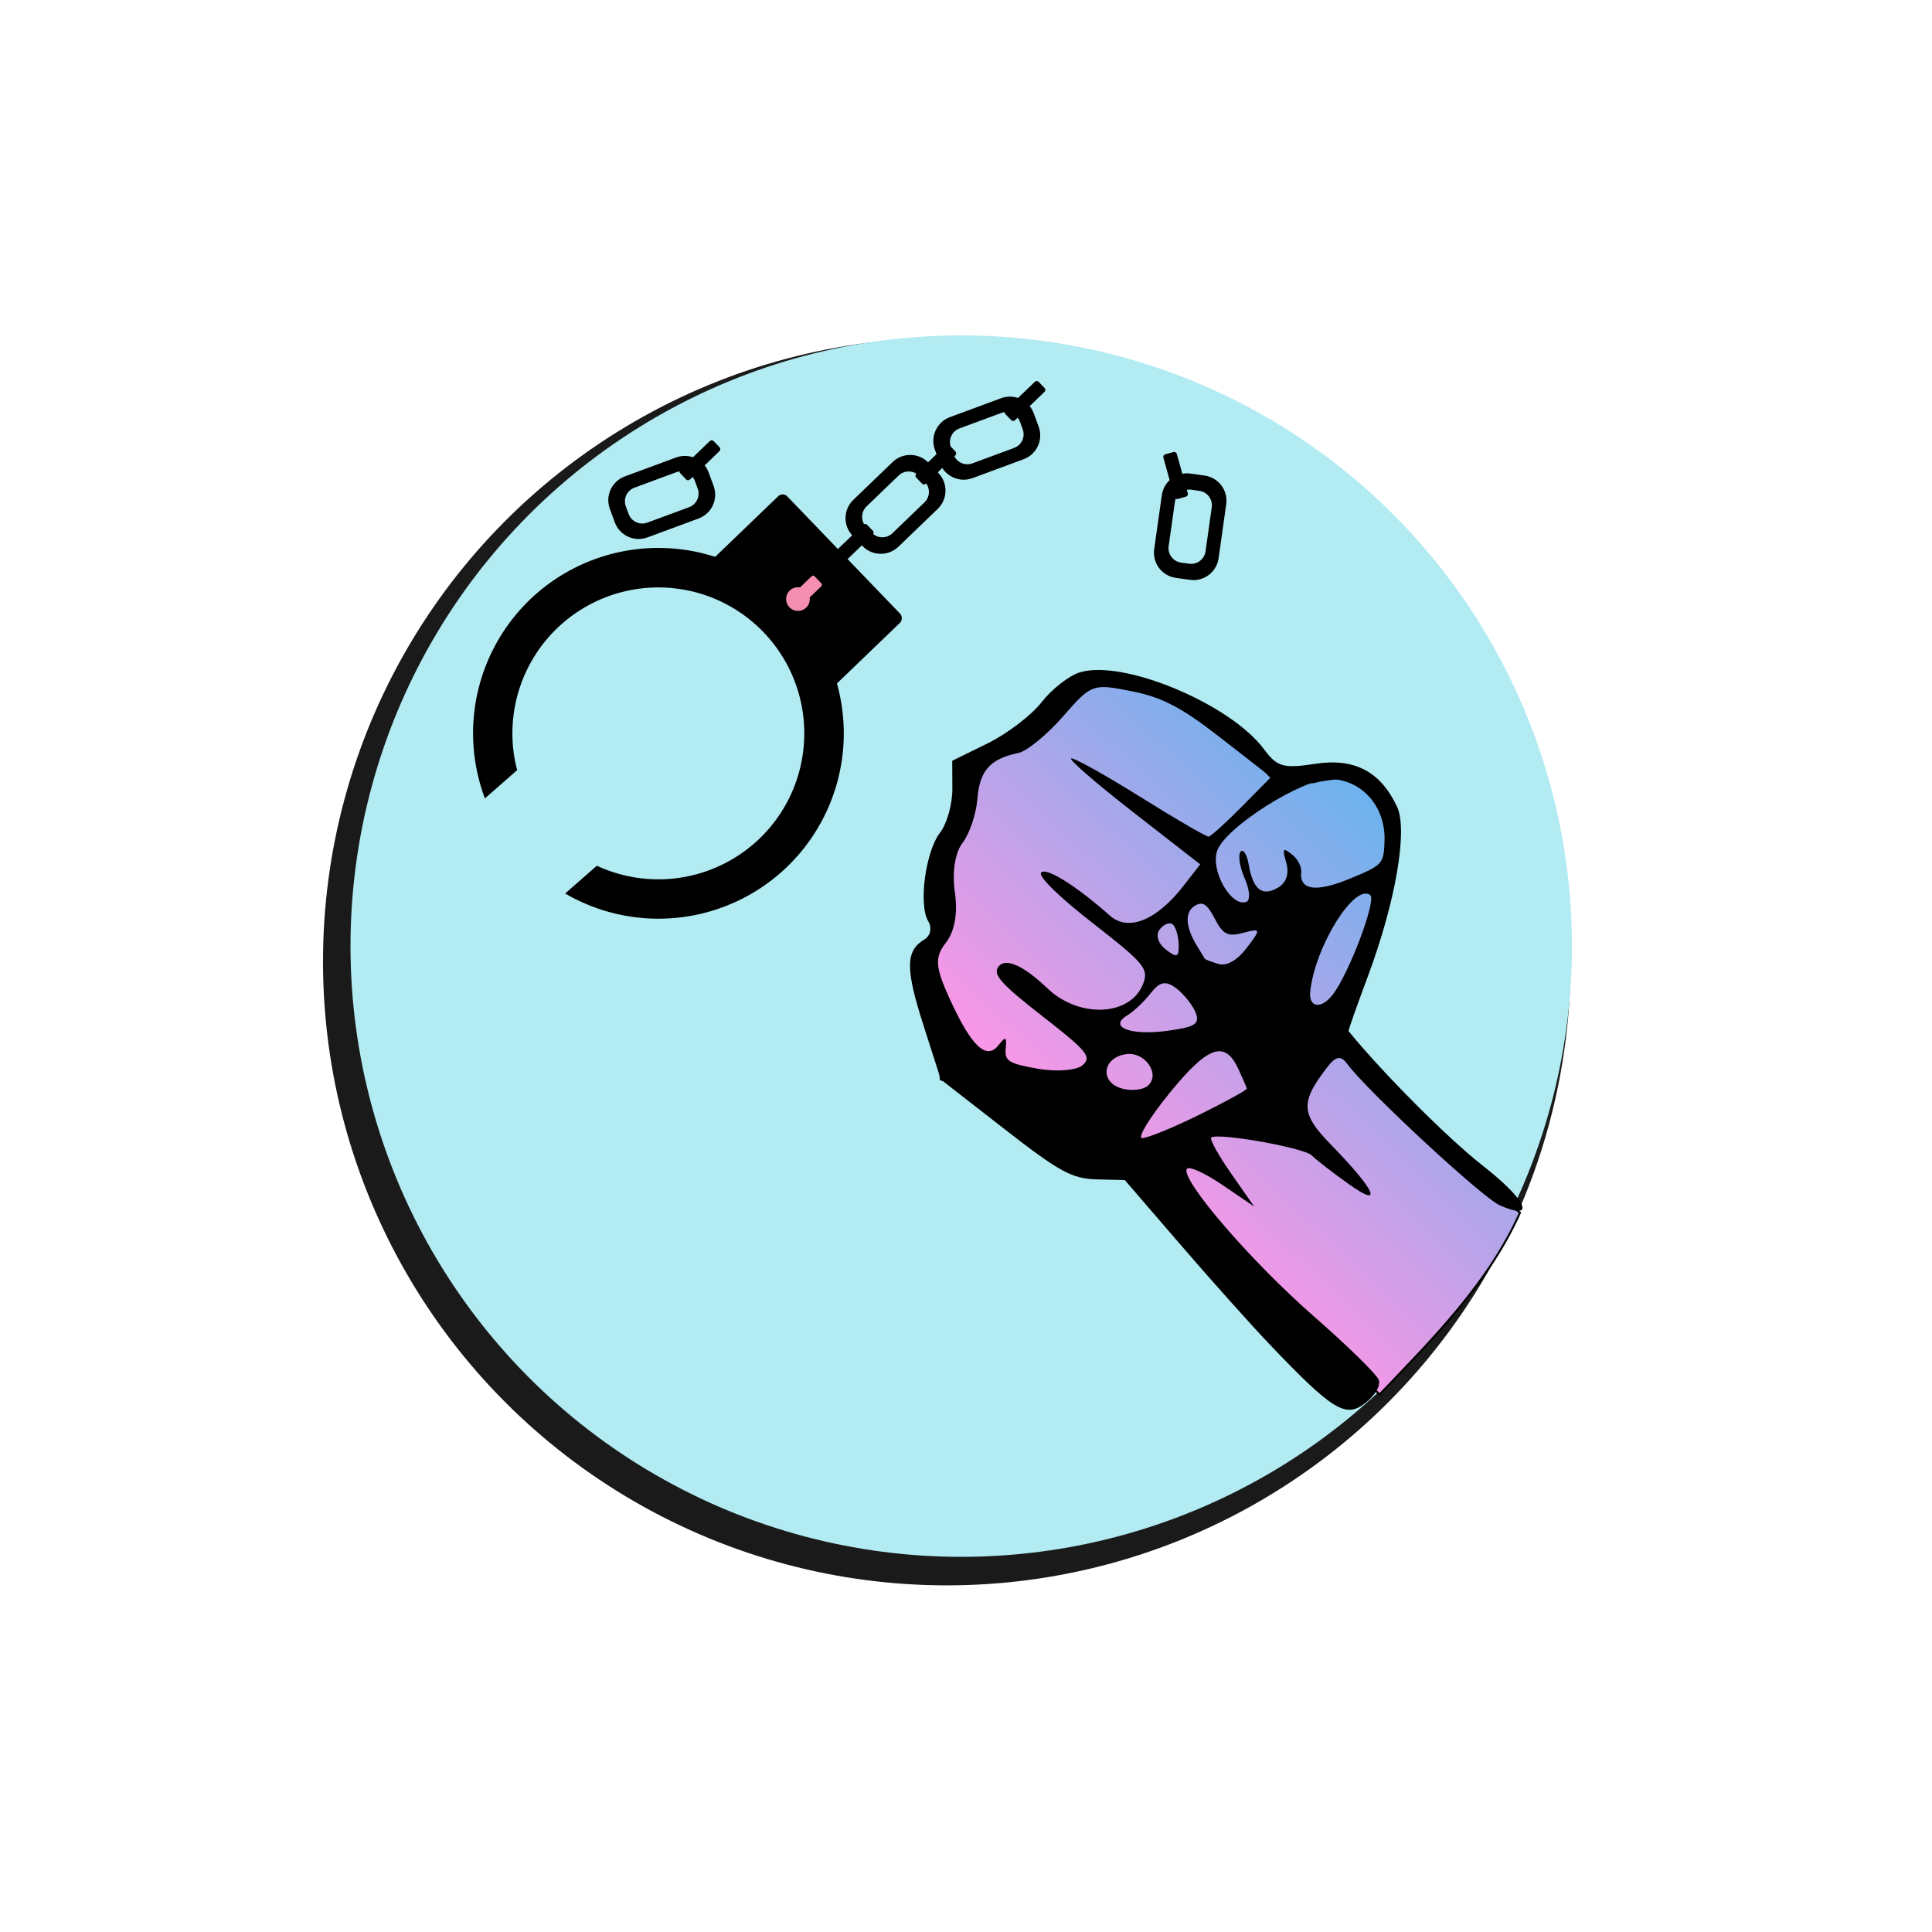 <?xml version="1.0" encoding="UTF-8" standalone="no"?>
<!-- Created with Inkscape (http://www.inkscape.org/) -->

<svg
   xmlns:dc="http://purl.org/dc/elements/1.1/"
   xmlns:cc="http://creativecommons.org/ns#"
   xmlns:rdf="http://www.w3.org/1999/02/22-rdf-syntax-ns#"
   xmlns:svg="http://www.w3.org/2000/svg"
   xmlns="http://www.w3.org/2000/svg"
   xmlns:xlink="http://www.w3.org/1999/xlink"
   xmlns:sodipodi="http://sodipodi.sourceforge.net/DTD/sodipodi-0.dtd"
   xmlns:inkscape="http://www.inkscape.org/namespaces/inkscape"
   width="500mm"
   height="500mm"
   viewBox="0 0 500 500"
   version="1.1"
   id="svg5845"
   inkscape:version="0.92.1 r15371"
   sodipodi:docname="rules.svg">
  <defs
     id="defs5839">
    <filter
       inkscape:collect="always"
       style="color-interpolation-filters:sRGB"
       id="filter4998-4"
       x="-0.049"
       width="1.098"
       y="-0.049"
       height="1.098">
      <feGaussianBlur
         inkscape:collect="always"
         stdDeviation="0.027"
         id="feGaussianBlur5000-4" />
    </filter>
    <linearGradient
       inkscape:collect="always"
       xlink:href="#linearGradient5442"
       id="linearGradient5444"
       x1="-235.905"
       y1="-405.206"
       x2="-190.1"
       y2="-452.636"
       gradientUnits="userSpaceOnUse"
       gradientTransform="matrix(1.936,0,0,1.936,747.793,886.846)" />
    <linearGradient
       inkscape:collect="always"
       id="linearGradient5442">
      <stop
         style="stop-color:#f897e6;stop-opacity:1;"
         offset="0"
         id="stop5438" />
      <stop
         style="stop-color:#5db6ee;stop-opacity:1"
         offset="1"
         id="stop5440" />
    </linearGradient>
  </defs>
  <sodipodi:namedview
     id="base"
     pagecolor="#ffffff"
     bordercolor="#666666"
     borderopacity="1.0"
     inkscape:pageopacity="0.0"
     inkscape:pageshadow="2"
     inkscape:zoom="0.12374369"
     inkscape:cx="340.65857"
     inkscape:cy="819.76635"
     inkscape:document-units="mm"
     inkscape:current-layer="layer1"
     showgrid="false"
     inkscape:window-width="1366"
     inkscape:window-height="705"
     inkscape:window-x="-8"
     inkscape:window-y="-8"
     inkscape:window-maximized="1"
     showguides="true"
     inkscape:guide-bbox="true"
     inkscape:snap-global="false">
    <sodipodi:guide
       position="251.233,440.46"
       orientation="0,1"
       id="guide4491"
       inkscape:locked="false" />
    <sodipodi:guide
       position="387.048,63.5"
       orientation="0,1"
       id="guide4493"
       inkscape:locked="false" />
    <sodipodi:guide
       position="52.385,250.164"
       orientation="1,0"
       id="guide4495"
       inkscape:locked="false" />
    <sodipodi:guide
       position="441.476,162.53"
       orientation="1,0"
       id="guide4497"
       inkscape:locked="false" />
  </sodipodi:namedview>
  <g
     inkscape:label="Capa 1"
     inkscape:groupmode="layer"
     id="layer1"
     transform="translate(0,203)">
    <g
       id="g5015-0"
       transform="matrix(27.335,0,0,27.335,-399.417,-2063.318)">
      <circle
         r="5.906"
         cy="77.16"
         cx="23.576"
         id="path4502-7"
         style="fill:#1a1a1a;stroke:none;stroke-width:0.228;stroke-miterlimit:4;stroke-dasharray:none" />
      <circle
         style="fill:#b3b3b3;stroke:none;stroke-width:0.175;stroke-miterlimit:4;stroke-dasharray:none"
         id="circle4504-2"
         cx="23.576"
         cy="77.16"
         r="4.536" />
      <path
         sodipodi:nodetypes="ccccc"
         inkscape:connector-curvature="0"
         id="path4519-2-2"
         d="m 20.291,75.995 c 0.515,-0.264 1.033,-0.523 1.514,-0.874 0.261,-0.141 -0.196,-1.222 -0.496,-0.859 -0.485,0.434 -0.857,0.948 -1.164,1.506 -0.058,0.07 -0.087,0.305 0.147,0.227 z"
         style="fill:#1a1a1a;stroke:none;stroke-width:0.053px;stroke-linecap:butt;stroke-linejoin:miter;stroke-opacity:1" />
      <path
         sodipodi:nodetypes="ccccc"
         inkscape:connector-curvature="0"
         id="path4519-1-3-3"
         d="m 23.945,73.44 c 0.564,0.13 1.13,0.254 1.682,0.476 0.288,0.073 0.11,1.232 -0.27,0.954 -0.577,-0.302 -1.063,-0.709 -1.498,-1.174 -0.074,-0.053 -0.159,-0.274 0.087,-0.256 z"
         style="fill:#1a1a1a;stroke:none;stroke-width:0.053px;stroke-linecap:butt;stroke-linejoin:miter;stroke-opacity:1" />
      <path
         style="fill:#1a1a1a;stroke:none;stroke-width:0.053px;stroke-linecap:butt;stroke-linejoin:miter;stroke-opacity:1"
         d="m 27.255,76.245 c 0.034,0.578 0.073,1.155 0.015,1.748 0.011,0.297 -1.152,0.451 -0.992,0.009 0.128,-0.638 0.382,-1.219 0.707,-1.768 0.031,-0.086 0.219,-0.229 0.27,0.011 z"
         id="path4536-5-3"
         inkscape:connector-curvature="0"
         sodipodi:nodetypes="ccccc" />
      <path
         sodipodi:nodetypes="ccccc"
         inkscape:connector-curvature="0"
         id="path4538-2-1"
         d="m 25.611,80.519 c -0.547,0.19 -1.092,0.386 -1.677,0.491 -0.283,0.091 -0.748,-0.985 -0.279,-0.952 0.649,-0.051 1.277,0.035 1.893,0.198 0.091,0.006 0.28,0.148 0.063,0.263 z"
         style="fill:#1a1a1a;stroke:none;stroke-width:0.053px;stroke-linecap:butt;stroke-linejoin:miter;stroke-opacity:1" />
      <path
         style="fill:#1a1a1a;stroke:none;stroke-width:0.053px;stroke-linecap:butt;stroke-linejoin:miter;stroke-opacity:1"
         d="m 20.986,80.308 c -0.332,-0.474 -0.669,-0.945 -0.931,-1.479 -0.165,-0.247 0.743,-0.989 0.839,-0.528 0.227,0.61 0.315,1.238 0.327,1.875 0.019,0.089 -0.066,0.31 -0.236,0.132 z"
         id="path4540-7-8"
         inkscape:connector-curvature="0"
         sodipodi:nodetypes="ccccc" />
      <circle
         r="0.307"
         cy="78.146"
         cx="22.694"
         id="path4542-0-1"
         style="fill:#1a1a1a;stroke:none;stroke-width:0.051;stroke-miterlimit:4;stroke-dasharray:none" />
      <circle
         style="fill:#1a1a1a;stroke:none;stroke-width:0.051;stroke-miterlimit:4;stroke-dasharray:none"
         id="circle4544-6-8"
         cx="24.458"
         cy="78.137"
         r="0.307" />
      <circle
         r="0.307"
         cy="76.257"
         cx="24.458"
         id="circle4546-1-5"
         style="fill:#1a1a1a;stroke:none;stroke-width:0.051;stroke-miterlimit:4;stroke-dasharray:none" />
      <circle
         style="fill:#1a1a1a;stroke:none;stroke-width:0.051;stroke-miterlimit:4;stroke-dasharray:none"
         id="circle4548-3-7"
         cx="22.711"
         cy="76.299"
         r="0.307" />
      <circle
         style="fill:#1a1a1a;stroke:none;stroke-width:0.109;stroke-miterlimit:4;stroke-dasharray:none;filter:url(#filter4998-4)"
         id="circle4684-6"
         cx="23.576"
         cy="77.16"
         r="0.651" />
      <circle
         r="0.651"
         cy="77.16"
         cx="23.576"
         id="circle4550-8-5"
         style="fill:#999999;stroke:none;stroke-width:0.109;stroke-miterlimit:4;stroke-dasharray:none" />
    </g>
    <circle
       style="opacity:1;fill:#b2ebf2;stroke:none;stroke-width:2.627;stroke-miterlimit:4;stroke-dasharray:none"
       id="path5309"
       cx="248.76"
       cy="41.857"
       r="158.053" />
    <path
       style="fill:url(#linearGradient5444);fill-opacity:1;stroke:#000000;stroke-width:0.512px;stroke-linecap:butt;stroke-linejoin:miter;stroke-opacity:1"
       d="M 357.051,157.873 284.61,89.091 243.488,76.375 240.99,46.955 245.906,26.517 c 0,0 1.294,-16.816 2.328,-19.144 1.035,-2.328 4.139,-13.194 4.139,-13.194 0,0 9.572,-4.915 10.607,-5.692 1.035,-0.776 14.487,-11.124 14.487,-11.124 l 9.831,-4.398 c 0,0 14.487,3.881 16.04,4.915 1.552,1.035 14.487,9.313 15.522,10.09 1.035,0.776 10.077,10.137 10.077,10.137 0,0 10.36,1.764 11.395,1.246 1.035,-0.517 10.866,-1.552 10.866,-1.552 l 6.985,7.244 c 0,0 3.104,11.124 3.363,13.194 0.259,2.07 -2.587,10.607 -2.846,12.159 -0.259,1.552 -5.174,15.005 -5.692,17.333 -0.517,2.328 -4.398,13.711 -4.657,15.781 -0.259,2.07 29.234,33.89 29.234,33.89 l 15.781,13.453 c -8.194,18.28 -22.45,32.52 -36.317,47.018 z"
       id="path5436"
       inkscape:connector-curvature="0"
       sodipodi:nodetypes="ccccccccccccccccccccccc" />
    <path
       style="opacity:1;fill:#000000;stroke:none;stroke-width:15.072;stroke-miterlimit:4;stroke-dasharray:none"
       d="m 189.28,-57.313 a 47.99,47.99 0 0 0 -52.169,9.523 47.99,47.99 0 0 0 -11.615,51.414 l 8.347,-7.321 a 37.771,37.771 0 0 1 -0.716,-3.266 37.771,37.771 0 0 1 -0.437,-3.75 37.771,37.771 0 0 1 -0.061,-3.775 37.771,37.771 0 0 1 0.318,-3.763 37.771,37.771 0 0 1 0.69,-3.71 37.771,37.771 0 0 1 1.059,-3.625 37.771,37.771 0 0 1 1.416,-3.5 37.771,37.771 0 0 1 1.757,-3.341 37.771,37.771 0 0 1 2.082,-3.151 37.771,37.771 0 0 1 2.386,-2.926 37.771,37.771 0 0 1 1.861,-1.92 37.771,37.771 0 0 1 2.849,-2.478 37.771,37.771 0 0 1 3.082,-2.181 37.771,37.771 0 0 1 3.283,-1.863 37.771,37.771 0 0 1 3.454,-1.525 37.771,37.771 0 0 1 3.589,-1.174 37.771,37.771 0 0 1 3.688,-0.809 37.771,37.771 0 0 1 3.75,-0.437 37.771,37.771 0 0 1 3.775,-0.06 37.771,37.771 0 0 1 3.761,0.317 37.771,37.771 0 0 1 3.712,0.691 37.771,37.771 0 0 1 3.625,1.059 37.771,37.771 0 0 1 3.499,1.415 37.771,37.771 0 0 1 3.342,1.757 37.771,37.771 0 0 1 3.15,2.081 37.771,37.771 0 0 1 2.926,2.386 37.771,37.771 0 0 1 1.919,1.86 l 8.2e-4,3.93e-4 a 37.771,37.771 0 0 1 2.478,2.848 37.771,37.771 0 0 1 2.181,3.081 37.771,37.771 0 0 1 1.862,3.285 37.771,37.771 0 0 1 1.526,3.453 37.771,37.771 0 0 1 1.173,3.59 37.771,37.771 0 0 1 0.81,3.687 37.771,37.771 0 0 1 0.436,3.75 37.771,37.771 0 0 1 0.06,3.775 37.771,37.771 0 0 1 -0.316,3.762 37.771,37.771 0 0 1 -0.692,3.712 37.771,37.771 0 0 1 -1.057,3.624 37.771,37.771 0 0 1 -1.414,3.501 37.771,37.771 0 0 1 -1.757,3.343 37.771,37.771 0 0 1 -2.082,3.149 37.771,37.771 0 0 1 -2.386,2.926 37.771,37.771 0 0 1 -1.86,1.921 37.771,37.771 0 0 1 -2.848,2.477 37.771,37.771 0 0 1 -3.082,2.181 37.771,37.771 0 0 1 -3.284,1.863 37.771,37.771 0 0 1 -3.454,1.525 37.771,37.771 0 0 1 -3.589,1.173 37.771,37.771 0 0 1 -3.688,0.809 37.771,37.771 0 0 1 -3.75,0.437 37.771,37.771 0 0 1 -3.774,0.06 37.771,37.771 0 0 1 -3.762,-0.316 37.771,37.771 0 0 1 -3.712,-0.692 37.771,37.771 0 0 1 -3.625,-1.059 37.771,37.771 0 0 1 -3.501,-1.414 37.771,37.771 0 0 1 -0.036,-0.019 l -8.199,7.191 a 47.99,47.99 0 0 0 57.386,-6.853 47.99,47.99 0 0 0 1.32,-67.855 47.99,47.99 0 0 0 -15.685,-10.843 z"
       id="path5148"
       inkscape:connector-curvature="0" />
    <rect
       style="opacity:1;fill:#000000;stroke:none;stroke-width:20.089;stroke-miterlimit:4;stroke-dasharray:none"
       id="rect5150"
       width="45.457"
       height="28.094"
       x="85.865"
       y="-198.512"
       ry="1.637"
       transform="rotate(46.114)" />
    <path
       style="opacity:1;fill:#f48fb1;stroke:none;stroke-width:13.081;stroke-miterlimit:4;stroke-dasharray:none"
       d="m 210.437,-54.012 c -0.143,-0.002 -0.287,0.05 -0.399,0.157 l -2.995,2.88 a 3.064,3.064 0 0 0 -2.653,0.806 3.064,3.064 0 0 0 -0.085,4.333 3.064,3.064 0 0 0 4.333,0.084 3.064,3.064 0 0 0 0.909,-2.621 l 2.994,-2.88 c 0.224,-0.215 0.231,-0.568 0.015,-0.791 l -1.727,-1.796 c -0.108,-0.112 -0.25,-0.169 -0.393,-0.172 z"
       id="path5157"
       inkscape:connector-curvature="0" />
    <path
       style="opacity:1;fill:#000000;stroke:none;stroke-width:13.081;stroke-miterlimit:4;stroke-dasharray:none"
       d="m 220.845,-73.645 c -2.628,2.528 -2.709,6.679 -0.181,9.308 l 2.541,2.642 c 2.528,2.628 6.679,2.708 9.307,0.18 l 10.157,-9.769 c 2.628,-2.528 2.709,-6.678 0.181,-9.306 l -2.541,-2.642 c -2.528,-2.628 -6.679,-2.71 -9.307,-0.182 z m 3.426,1.693 8.29,-7.973 c 0.376,-0.362 0.806,-0.63 1.264,-0.806 0.457,-0.176 0.942,-0.258 1.423,-0.249 0.482,0.01 0.962,0.11 1.412,0.303 0.45,0.194 0.87,0.479 1.232,0.855 l 1.456,1.513 c 0.362,0.376 0.631,0.807 0.807,1.264 0.176,0.457 0.258,0.942 0.249,1.423 -0.009,0.482 -0.111,0.962 -0.305,1.412 -0.194,0.45 -0.477,0.87 -0.854,1.232 l -8.29,7.973 c -0.376,0.362 -0.808,0.63 -1.265,0.806 -0.457,0.176 -0.941,0.259 -1.423,0.25 -0.482,-0.01 -0.962,-0.111 -1.412,-0.305 -0.45,-0.194 -0.87,-0.479 -1.232,-0.855 l -1.456,-1.513 c -0.362,-0.376 -0.631,-0.807 -0.807,-1.264 -0.176,-0.457 -0.258,-0.94 -0.249,-1.422 0.009,-0.482 0.111,-0.963 0.304,-1.413 0.194,-0.45 0.479,-0.87 0.855,-1.232 z"
       id="rect5163"
       inkscape:connector-curvature="0" />
    <rect
       style="opacity:1;fill:#000000;stroke:none;stroke-width:3.7;stroke-miterlimit:4;stroke-dasharray:none"
       id="rect5172"
       width="3.611"
       height="11.996"
       x="106.422"
       y="-208.299"
       ry="0.699"
       transform="rotate(46.114)" />
    <rect
       ry="0.699"
       y="-237.934"
       x="106.422"
       height="11.996"
       width="3.611"
       id="rect5174"
       style="opacity:1;fill:#000000;stroke:none;stroke-width:3.7;stroke-miterlimit:4;stroke-dasharray:none"
       transform="rotate(46.114)" />
    <path
       inkscape:connector-curvature="0"
       id="path5176"
       d="m 245.851,-95.049 c -3.42,1.265 -5.156,5.037 -3.891,8.457 l 1.271,3.438 c 1.265,3.42 5.037,5.155 8.457,3.89 l 13.218,-4.888 c 3.42,-1.265 5.155,-5.036 3.89,-8.456 l -1.271,-3.438 c -1.265,-3.42 -5.036,-5.156 -8.456,-3.891 z m 2.462,2.922 10.788,-3.99 c 0.49,-0.181 0.991,-0.255 1.481,-0.233 0.489,0.022 0.966,0.14 1.404,0.341 0.438,0.201 0.838,0.486 1.173,0.843 0.335,0.357 0.606,0.787 0.787,1.277 l 0.728,1.969 c 0.181,0.49 0.255,0.992 0.233,1.482 -0.022,0.489 -0.14,0.966 -0.341,1.404 -0.201,0.438 -0.487,0.837 -0.844,1.172 -0.357,0.335 -0.786,0.606 -1.276,0.787 l -10.788,3.989 c -0.49,0.181 -0.993,0.254 -1.482,0.232 -0.489,-0.022 -0.966,-0.139 -1.404,-0.341 -0.438,-0.201 -0.837,-0.487 -1.172,-0.844 -0.335,-0.357 -0.606,-0.787 -0.787,-1.277 l -0.728,-1.969 c -0.181,-0.49 -0.255,-0.992 -0.233,-1.482 0.022,-0.489 0.139,-0.965 0.341,-1.403 0.201,-0.438 0.487,-0.838 0.844,-1.173 0.357,-0.335 0.787,-0.606 1.277,-0.787 z"
       style="opacity:1;fill:#000000;stroke:none;stroke-width:13.081;stroke-miterlimit:4;stroke-dasharray:none" />
    <rect
       transform="rotate(46.114)"
       style="opacity:1;fill:#000000;stroke:none;stroke-width:3.7;stroke-miterlimit:4;stroke-dasharray:none"
       id="rect5178"
       width="3.611"
       height="11.996"
       x="110.564"
       y="-265.955"
       ry="0.699" />
    <path
       style="fill:#000000;stroke-width:2.077"
       d="m 328.481,144.814 c -4.782,-5.016 -15.149,-16.61 -23.037,-25.765 l -14.342,-16.645 -7.333,-0.184 c -6.304,-0.158 -9.644,-1.984 -23.807,-13.015 L 243.488,76.375 238.967,62.269 c -4.675,-14.589 -4.626,-19.188 0.238,-22.121 1.614,-0.974 2.056,-3.017 1.022,-4.731 -2.566,-4.256 -0.703,-18.111 3.091,-22.982 1.753,-2.251 3.172,-7.345 3.153,-11.32 l -0.035,-7.227 9.176,-4.51 c 5.047,-2.481 11.331,-7.276 13.964,-10.657 2.633,-3.381 7.077,-6.85 9.874,-7.71 11.224,-3.448 38.964,8.145 47.712,19.941 3.357,4.527 5.01,4.994 13.204,3.731 10.16,-1.566 16.892,1.959 21.189,11.095 2.842,6.042 -0.389,24.745 -7.611,44.062 -2.831,7.571 -5.054,13.878 -4.941,14.017 8.863,10.863 25.616,27.667 34.595,34.7 11.697,9.16 14.057,14.579 4.518,10.367 -4.5,-1.987 -34.421,-29.726 -39.422,-36.548 -1.67,-2.278 -2.975,-2.085 -5.17,0.768 -7.06,9.18 -6.923,12.046 0.978,20.15 11.541,11.838 13.669,16.671 4.425,10.054 -4.184,-2.995 -8.446,-6.297 -9.472,-7.337 -1.988,-2.015 -24.871,-6.032 -26.017,-4.567 -0.374,0.479 1.979,4.681 5.23,9.34 l 5.911,8.47 -8.174,-5.564 c -4.496,-3.06 -8.647,-4.956 -9.225,-4.214 -1.921,2.466 16.469,23.878 32.67,38.038 8.787,7.68 16.408,15.127 16.936,16.55 0.575,1.549 -0.837,3.991 -3.521,6.088 -5.04,3.937 -8.38,1.87 -24.786,-15.337 z M 258.359,67.551 c 1.925,-2.434 2.209,-2.31 1.918,0.835 -0.298,3.216 0.766,3.878 8.379,5.209 4.796,0.839 9.972,0.427 11.502,-0.915 2.465,-2.161 1.27,-3.619 -10.448,-12.746 -10.669,-8.309 -12.86,-10.782 -11.317,-12.764 1.857,-2.385 6.392,-0.373 12.72,5.643 8.288,7.879 21.63,7.165 24.772,-1.327 1.41,-3.81 0.227,-5.218 -13.09,-15.59 -8.667,-6.75 -14.119,-12.071 -13.363,-13.041 1.208,-1.552 9.025,3.324 17.835,11.125 4.714,4.174 12.046,1.221 18.936,-7.625 l 4.408,-5.659 L 293.129,7.081 c -9.615,-7.489 -16.762,-13.705 -15.883,-13.815 0.879,-0.109 9.007,4.431 18.06,10.09 9.054,5.659 16.926,10.231 17.494,10.16 0.569,-0.071 4.431,-3.567 8.585,-7.769 l 7.552,-7.64 -12.992,-10.119 c -10.214,-7.955 -15.17,-10.548 -23.177,-12.127 -10.009,-1.973 -10.314,-1.859 -17.699,6.59 -4.133,4.729 -9.332,8.974 -11.554,9.433 -7.271,1.502 -9.988,4.545 -10.564,11.833 -0.312,3.947 -2.034,9.07 -3.828,11.385 -1.955,2.523 -2.761,7.63 -2.013,12.749 0.803,5.499 -0.023,10.171 -2.318,13.119 -2.96,3.801 -2.78,6.297 1.063,14.694 5.538,12.102 9.413,15.786 12.505,11.887 z M 310.251,85.556 c 6.922,-3.412 12.516,-6.489 12.43,-6.838 -0.086,-0.349 -1.059,-2.599 -2.162,-5.002 -3.504,-7.631 -7.877,-6.106 -17.903,6.243 -5.063,6.236 -8.248,11.442 -7.078,11.569 1.17,0.127 7.791,-2.561 14.713,-5.973 z m -13.188,-7.575 c 3.333,-2.886 -0.643,-8.787 -5.511,-8.182 -6.05,0.752 -7.105,7.033 -1.481,8.822 2.515,0.8 5.662,0.512 6.992,-0.64 z m 4.922,-14.19 c 7.241,-0.968 8.524,-1.749 7.509,-4.57 -0.673,-1.871 -2.874,-4.706 -4.891,-6.3 -2.8,-2.21 -4.399,-1.959 -6.755,1.066 -1.698,2.18 -4.443,4.781 -6.101,5.781 -4.999,3.015 0.784,5.287 10.238,4.023 z m 3.055,-22.419 c -0.069,-2.226 -0.773,-4.551 -1.564,-5.168 -0.791,-0.616 -2.3,-0.014 -3.353,1.338 -1.101,1.413 -0.436,3.61 1.564,5.168 2.906,2.263 3.458,2.043 3.353,-1.338 z m 10.293,5.102 c 2.106,0.641 4.851,-0.921 7.327,-4.167 3.733,-4.895 3.684,-5.118 -0.867,-3.901 -4.029,1.078 -5.253,0.477 -7.399,-3.631 -2.018,-3.862 -3.133,-4.583 -5.177,-3.351 -2.676,1.614 -2.433,5.534 0.65,10.513 0.962,1.554 1.828,2.98 1.924,3.169 0.096,0.19 1.69,0.805 3.542,1.368 z m 29.55,7.976 c 4.2,-5.392 11.417,-24.499 9.746,-25.801 -4.054,-3.158 -14.272,13.217 -15.541,24.905 -0.459,4.229 2.806,4.734 5.795,0.896 z M 322.557,30.398 c 1.069,-0.397 0.884,-3.112 -0.412,-6.032 -1.296,-2.921 -1.79,-6.038 -1.098,-6.926 0.692,-0.889 1.657,0.655 2.143,3.431 1.133,6.463 3.529,8.273 7.657,5.783 2.058,-1.241 2.827,-3.591 2.053,-6.301 -1.094,-3.839 -0.933,-4.088 1.443,-2.237 1.471,1.146 2.556,3.176 2.411,4.511 -0.518,4.768 3.795,5.388 12.521,1.799 8.593,-3.534 8.866,-3.834 9.043,-9.92 0.255,-8.79 -5.859,-15.718 -14.017,-15.884 -7.181,-0.147 -26.965,12.328 -29.264,18.452 -1.905,5.075 3.578,14.789 7.52,13.325 z"
       id="path5432"
       inkscape:connector-curvature="0" />
    <circle
       r="158.053"
       cy="40.788"
       cx="250.898"
       id="circle5434"
       style="opacity:1;fill:none;stroke:none;stroke-width:2.627;stroke-miterlimit:4;stroke-dasharray:none" />
    <path
       inkscape:connector-curvature="0"
       id="path5176-4"
       d="m 298.707,-60.885 c -0.509,3.611 1.988,6.928 5.599,7.437 l 3.63,0.512 c 3.611,0.509 6.927,-1.988 7.437,-5.599 L 317.34,-72.489 c 0.509,-3.611 -1.987,-6.927 -5.598,-7.436 l -3.63,-0.512 c -3.611,-0.509 -6.928,1.987 -7.437,5.598 z m 3.74,-0.781 1.606,-11.389 c 0.073,-0.517 0.246,-0.994 0.497,-1.414 0.251,-0.42 0.582,-0.784 0.967,-1.074 0.385,-0.29 0.825,-0.507 1.299,-0.632 0.474,-0.125 0.98,-0.16 1.497,-0.087 l 2.079,0.293 c 0.517,0.073 0.995,0.246 1.415,0.498 0.421,0.251 0.784,0.582 1.074,0.967 0.29,0.385 0.506,0.826 0.631,1.299 0.126,0.473 0.161,0.979 0.088,1.497 l -1.606,11.389 c -0.073,0.517 -0.247,0.994 -0.499,1.415 -0.251,0.42 -0.581,0.784 -0.966,1.074 -0.385,0.29 -0.826,0.506 -1.299,0.631 -0.474,0.125 -0.98,0.16 -1.497,0.087 l -2.079,-0.293 c -0.517,-0.073 -0.995,-0.246 -1.415,-0.498 -0.42,-0.251 -0.783,-0.581 -1.073,-0.966 -0.29,-0.385 -0.507,-0.826 -0.632,-1.3 -0.126,-0.473 -0.16,-0.98 -0.087,-1.497 z"
       style="opacity:1;fill:#000000;stroke:none;stroke-width:13.081;stroke-miterlimit:4;stroke-dasharray:none" />
    <rect
       transform="rotate(-15.562)"
       style="opacity:1;fill:#000000;stroke:none;stroke-width:3.7;stroke-miterlimit:4;stroke-dasharray:none"
       id="rect5178-9"
       width="3.611"
       height="11.996"
       x="312.731"
       y="-1.388"
       ry="0.699" />
    <path
       inkscape:connector-curvature="0"
       id="path5176-1"
       d="m 161.731,-79.709 c -3.42,1.265 -5.156,5.037 -3.891,8.457 l 1.271,3.438 c 1.265,3.42 5.037,5.155 8.457,3.89 l 13.218,-4.888 c 3.42,-1.265 5.155,-5.036 3.89,-8.456 l -1.271,-3.438 c -1.265,-3.42 -5.036,-5.156 -8.456,-3.891 z m 2.462,2.922 10.788,-3.99 c 0.49,-0.181 0.991,-0.255 1.481,-0.233 0.489,0.022 0.966,0.14 1.404,0.341 0.438,0.201 0.838,0.486 1.173,0.843 0.335,0.357 0.606,0.787 0.787,1.277 l 0.728,1.969 c 0.181,0.49 0.255,0.992 0.233,1.482 -0.022,0.489 -0.14,0.966 -0.341,1.404 -0.201,0.438 -0.487,0.837 -0.844,1.172 -0.357,0.335 -0.786,0.606 -1.276,0.787 l -10.788,3.989 c -0.49,0.181 -0.993,0.254 -1.482,0.232 -0.489,-0.022 -0.966,-0.139 -1.404,-0.341 -0.438,-0.201 -0.837,-0.487 -1.172,-0.844 -0.335,-0.357 -0.606,-0.787 -0.787,-1.277 l -0.728,-1.969 c -0.181,-0.49 -0.255,-0.992 -0.233,-1.482 0.022,-0.489 0.139,-0.965 0.341,-1.403 0.201,-0.438 0.487,-0.838 0.844,-1.173 0.357,-0.335 0.787,-0.606 1.277,-0.787 z"
       style="opacity:1;fill:#000000;stroke:none;stroke-width:13.081;stroke-miterlimit:4;stroke-dasharray:none" />
    <rect
       transform="rotate(46.114)"
       style="opacity:1;fill:#000000;stroke:none;stroke-width:3.7;stroke-miterlimit:4;stroke-dasharray:none"
       id="rect5178-1"
       width="3.611"
       height="11.996"
       x="63.307"
       y="-194.693"
       ry="0.699" />
  </g>
</svg>
